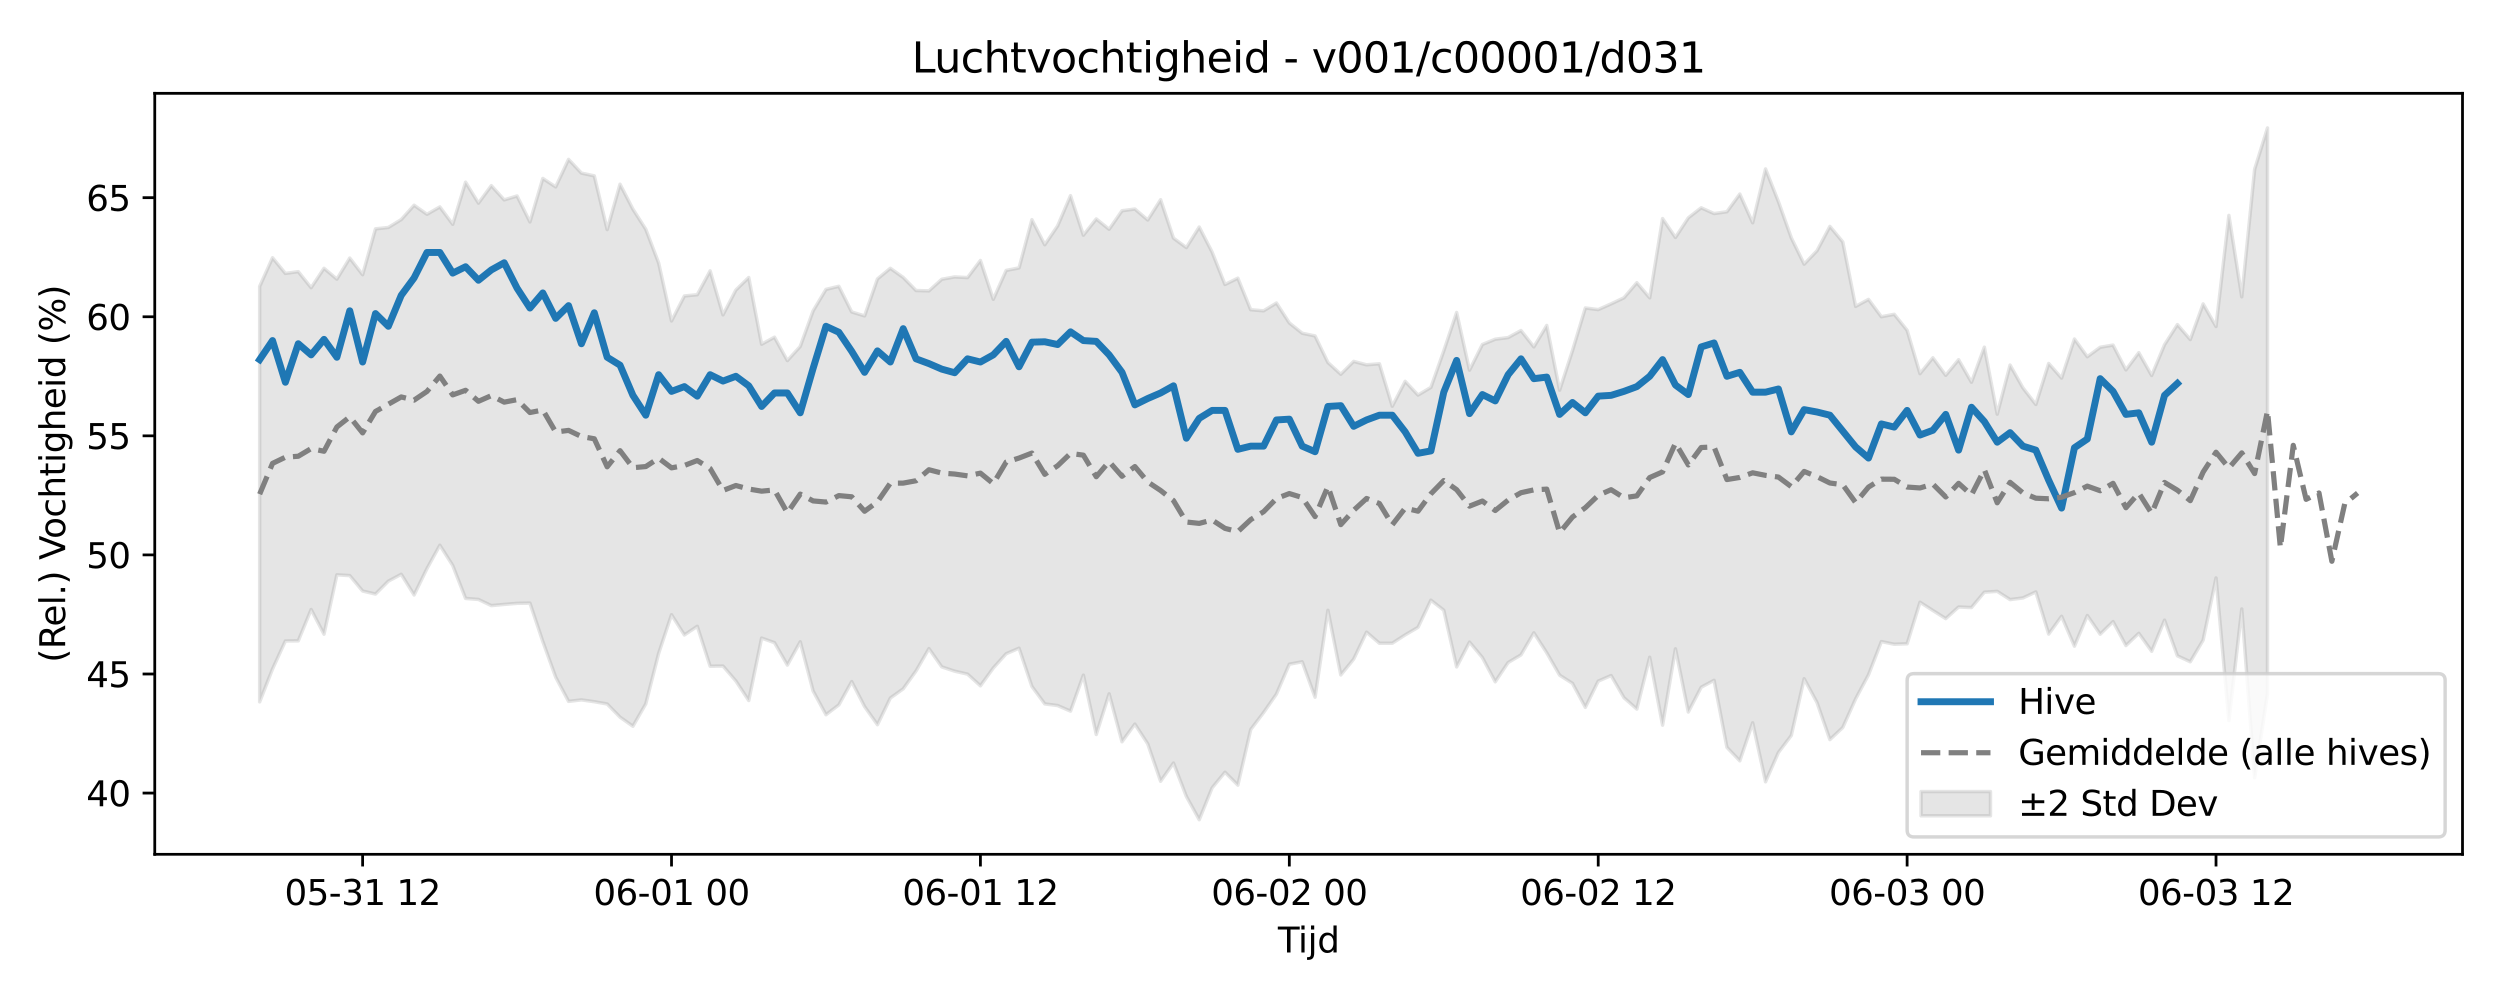 <?xml version="1.0" encoding="utf-8" standalone="no"?>
<!DOCTYPE svg PUBLIC "-//W3C//DTD SVG 1.1//EN"
  "http://www.w3.org/Graphics/SVG/1.1/DTD/svg11.dtd">
<svg xmlns:xlink="http://www.w3.org/1999/xlink" width="720pt" height="288pt" viewBox="0 0 720 288" xmlns="http://www.w3.org/2000/svg" version="1.1">
 <defs>
  <style type="text/css">*{stroke-linejoin: round; stroke-linecap: butt}</style>
 </defs>
 <g id="figure_1">
  <g id="patch_1">
   <path d="M 0 288 
L 720 288 
L 720 0 
L 0 0 
z
" style="fill: #ffffff"/>
  </g>
  <g id="axes_1">
   <g id="patch_2">
    <path d="M 44.57 246.04 
L 709.2 246.04 
L 709.2 26.88 
L 44.57 26.88 
z
" style="fill: #ffffff"/>
   </g>
   <g id="FillBetweenPolyCollection_1">
    <defs>
     <path id="m6842740de5" d="M 74.78 -205.493 
L 74.78 -85.862 
L 78.487 -95.319 
L 82.194 -103.395 
L 85.901 -103.432 
L 89.608 -112.468 
L 93.314 -105.349 
L 97.021 -122.449 
L 100.728 -122.223 
L 104.435 -117.781 
L 108.142 -116.912 
L 111.848 -120.63 
L 115.555 -122.601 
L 119.262 -116.646 
L 122.969 -124.246 
L 126.676 -130.974 
L 130.383 -125.143 
L 134.089 -115.65 
L 137.796 -115.357 
L 141.503 -113.581 
L 145.21 -113.926 
L 148.917 -114.238 
L 152.623 -114.302 
L 156.33 -103.244 
L 160.037 -92.979 
L 163.744 -85.997 
L 167.451 -86.428 
L 171.157 -85.908 
L 174.864 -85.254 
L 178.571 -81.46 
L 182.278 -78.837 
L 185.985 -85.285 
L 189.691 -99.825 
L 193.398 -110.962 
L 197.105 -105.129 
L 200.812 -107.627 
L 204.519 -96.128 
L 208.225 -96.17 
L 211.932 -91.878 
L 215.639 -86.244 
L 219.346 -104.231 
L 223.053 -102.912 
L 226.759 -96.46 
L 230.466 -103.168 
L 234.173 -89.003 
L 237.88 -82.159 
L 241.587 -84.988 
L 245.293 -91.694 
L 249 -84.504 
L 252.707 -79.28 
L 256.414 -86.959 
L 260.121 -89.618 
L 263.827 -94.765 
L 267.534 -101.198 
L 271.241 -95.926 
L 274.948 -94.705 
L 278.655 -93.846 
L 282.361 -90.486 
L 286.068 -95.608 
L 289.775 -99.722 
L 293.482 -101.317 
L 297.189 -90.301 
L 300.896 -85.276 
L 304.602 -84.8 
L 308.309 -83.193 
L 312.016 -93.559 
L 315.723 -76.466 
L 319.43 -88.172 
L 323.136 -74.37 
L 326.843 -79.459 
L 330.55 -73.768 
L 334.257 -62.992 
L 337.964 -68.249 
L 341.67 -58.626 
L 345.377 -51.922 
L 349.084 -61.09 
L 352.791 -65.596 
L 356.498 -61.879 
L 360.204 -77.884 
L 363.911 -82.778 
L 367.618 -88.105 
L 371.325 -96.714 
L 375.032 -97.397 
L 378.738 -87.203 
L 382.445 -112.232 
L 386.152 -93.617 
L 389.859 -98.162 
L 393.566 -105.937 
L 397.272 -102.73 
L 400.979 -102.753 
L 404.686 -105.146 
L 408.393 -107.33 
L 412.1 -115.147 
L 415.806 -112.255 
L 419.513 -95.927 
L 423.22 -103.074 
L 426.927 -98.616 
L 430.634 -91.638 
L 434.34 -97.177 
L 438.047 -99.393 
L 441.754 -105.739 
L 445.461 -99.995 
L 449.168 -93.554 
L 452.874 -91.182 
L 456.581 -84.277 
L 460.288 -91.831 
L 463.995 -93.444 
L 467.702 -87.057 
L 471.409 -83.788 
L 475.115 -98.706 
L 478.822 -79.147 
L 482.529 -101.134 
L 486.236 -82.934 
L 489.943 -90.077 
L 493.649 -92.065 
L 497.356 -72.754 
L 501.063 -68.879 
L 504.77 -79.833 
L 508.477 -62.843 
L 512.183 -71.274 
L 515.89 -76.17 
L 519.597 -92.531 
L 523.304 -85.649 
L 527.011 -74.992 
L 530.717 -78.47 
L 534.424 -86.728 
L 538.131 -93.658 
L 541.838 -103.227 
L 545.545 -102.457 
L 549.251 -102.59 
L 552.958 -114.551 
L 556.665 -112.185 
L 560.372 -109.838 
L 564.079 -113.186 
L 567.785 -113.022 
L 571.492 -117.448 
L 575.199 -117.689 
L 578.906 -115.316 
L 582.613 -115.793 
L 586.319 -117.526 
L 590.026 -105.379 
L 593.733 -110.516 
L 597.44 -101.902 
L 601.147 -110.735 
L 604.853 -105.349 
L 608.56 -108.977 
L 612.267 -102.076 
L 615.974 -105.605 
L 619.681 -100.426 
L 623.387 -109.397 
L 627.094 -99.127 
L 630.801 -97.405 
L 634.508 -103.642 
L 638.215 -121.549 
L 641.922 -80.475 
L 645.628 -112.624 
L 649.335 -64.002 
L 653.042 -88.206 
L 653.042 -251.158 
L 653.042 -251.158 
L 649.335 -239.24 
L 645.628 -202.506 
L 641.922 -225.968 
L 638.215 -193.963 
L 634.508 -200.47 
L 630.801 -190.215 
L 627.094 -194.513 
L 623.387 -188.718 
L 619.681 -179.857 
L 615.974 -186.435 
L 612.267 -181.472 
L 608.56 -188.616 
L 604.853 -187.987 
L 601.147 -185.257 
L 597.44 -190.367 
L 593.733 -179.107 
L 590.026 -183.33 
L 586.319 -171.509 
L 582.613 -176.28 
L 578.906 -182.864 
L 575.199 -168.712 
L 571.492 -188.015 
L 567.785 -177.913 
L 564.079 -184.407 
L 560.372 -179.916 
L 556.665 -184.961 
L 552.958 -180.385 
L 549.251 -192.88 
L 545.545 -197.487 
L 541.838 -196.782 
L 538.131 -201.778 
L 534.424 -199.76 
L 530.717 -218.338 
L 527.011 -222.796 
L 523.304 -215.797 
L 519.597 -211.92 
L 515.89 -219.528 
L 512.183 -229.944 
L 508.477 -239.348 
L 504.77 -223.834 
L 501.063 -232.116 
L 497.356 -227.021 
L 493.649 -226.495 
L 489.943 -228.156 
L 486.236 -225.262 
L 482.529 -219.614 
L 478.822 -225.043 
L 475.115 -202.218 
L 471.409 -206.587 
L 467.702 -202.239 
L 463.995 -200.49 
L 460.288 -198.837 
L 456.581 -199.305 
L 452.874 -187.01 
L 449.168 -175.625 
L 445.461 -194.266 
L 441.754 -188.097 
L 438.047 -192.81 
L 434.34 -190.78 
L 430.634 -190.311 
L 426.927 -188.786 
L 423.22 -181.389 
L 419.513 -198.007 
L 415.806 -186.938 
L 412.1 -176.436 
L 408.393 -174.227 
L 404.686 -178.174 
L 400.979 -170.998 
L 397.272 -183.235 
L 393.566 -182.935 
L 389.859 -183.917 
L 386.152 -180.21 
L 382.445 -183.596 
L 378.738 -191.251 
L 375.032 -192.031 
L 371.325 -195 
L 367.618 -200.735 
L 363.911 -198.484 
L 360.204 -198.806 
L 356.498 -207.887 
L 352.791 -206.064 
L 349.084 -215.404 
L 345.377 -222.613 
L 341.67 -216.693 
L 337.964 -219.415 
L 334.257 -230.485 
L 330.55 -224.641 
L 326.843 -227.801 
L 323.136 -227.305 
L 319.43 -221.962 
L 315.723 -224.948 
L 312.016 -220.266 
L 308.309 -231.644 
L 304.602 -222.95 
L 300.896 -217.509 
L 297.189 -224.732 
L 293.482 -210.842 
L 289.775 -210.118 
L 286.068 -201.804 
L 282.361 -212.985 
L 278.655 -208.058 
L 274.948 -208.244 
L 271.241 -207.578 
L 267.534 -204.233 
L 263.827 -204.33 
L 260.121 -208.105 
L 256.414 -210.732 
L 252.707 -207.665 
L 249 -197.02 
L 245.293 -198.158 
L 241.587 -205.549 
L 237.88 -204.655 
L 234.173 -198.465 
L 230.466 -188.219 
L 226.759 -184.149 
L 223.053 -190.892 
L 219.346 -188.855 
L 215.639 -208.082 
L 211.932 -204.473 
L 208.225 -197.318 
L 204.519 -209.995 
L 200.812 -203.122 
L 197.105 -202.762 
L 193.398 -195.557 
L 189.691 -212.268 
L 185.985 -221.975 
L 182.278 -227.769 
L 178.571 -234.945 
L 174.864 -221.876 
L 171.157 -237.355 
L 167.451 -238.142 
L 163.744 -242.1 
L 160.037 -234.17 
L 156.33 -236.61 
L 152.623 -224.083 
L 148.917 -231.561 
L 145.21 -230.435 
L 141.503 -234.537 
L 137.796 -229.494 
L 134.089 -235.538 
L 130.383 -223.399 
L 126.676 -228.411 
L 122.969 -226.289 
L 119.262 -228.891 
L 115.555 -224.765 
L 111.848 -222.49 
L 108.142 -222.093 
L 104.435 -208.879 
L 100.728 -213.68 
L 97.021 -207.608 
L 93.314 -210.729 
L 89.608 -205.145 
L 85.901 -209.772 
L 82.194 -209.254 
L 78.487 -213.77 
L 74.78 -205.493 
z
" style="stroke: #808080; stroke-opacity: 0.2"/>
    </defs>
    <g clip-path="url(#pac58c581c1)">
     <use xlink:href="#m6842740de5" x="0" y="288" style="fill: #808080; fill-opacity: 0.2; stroke: #808080; stroke-opacity: 0.2"/>
    </g>
   </g>
   <g id="matplotlib.axis_1">
    <g id="xtick_1">
     <g id="line2d_1">
      <defs>
       <path id="m9c5276bee3" d="M 0 0 
L 0 3.5 
" style="stroke: #000000; stroke-width: 0.8"/>
      </defs>
      <g>
       <use xlink:href="#m9c5276bee3" x="104.435" y="246.04" style="stroke: #000000; stroke-width: 0.8"/>
      </g>
     </g>
     <g id="text_1">
      <!-- 05-31 12 -->
      <g transform="translate(81.954 260.638) scale(0.1 -0.1)">
       <defs>
        <path id="DejaVuSans-30" d="M 2034 4250 
Q 1547 4250 1301 3770 
Q 1056 3291 1056 2328 
Q 1056 1369 1301 889 
Q 1547 409 2034 409 
Q 2525 409 2770 889 
Q 3016 1369 3016 2328 
Q 3016 3291 2770 3770 
Q 2525 4250 2034 4250 
z
M 2034 4750 
Q 2819 4750 3233 4129 
Q 3647 3509 3647 2328 
Q 3647 1150 3233 529 
Q 2819 -91 2034 -91 
Q 1250 -91 836 529 
Q 422 1150 422 2328 
Q 422 3509 836 4129 
Q 1250 4750 2034 4750 
z
" transform="scale(0.016)"/>
        <path id="DejaVuSans-35" d="M 691 4666 
L 3169 4666 
L 3169 4134 
L 1269 4134 
L 1269 2991 
Q 1406 3038 1543 3061 
Q 1681 3084 1819 3084 
Q 2600 3084 3056 2656 
Q 3513 2228 3513 1497 
Q 3513 744 3044 326 
Q 2575 -91 1722 -91 
Q 1428 -91 1123 -41 
Q 819 9 494 109 
L 494 744 
Q 775 591 1075 516 
Q 1375 441 1709 441 
Q 2250 441 2565 725 
Q 2881 1009 2881 1497 
Q 2881 1984 2565 2268 
Q 2250 2553 1709 2553 
Q 1456 2553 1204 2497 
Q 953 2441 691 2322 
L 691 4666 
z
" transform="scale(0.016)"/>
        <path id="DejaVuSans-2d" d="M 313 2009 
L 1997 2009 
L 1997 1497 
L 313 1497 
L 313 2009 
z
" transform="scale(0.016)"/>
        <path id="DejaVuSans-33" d="M 2597 2516 
Q 3050 2419 3304 2112 
Q 3559 1806 3559 1356 
Q 3559 666 3084 287 
Q 2609 -91 1734 -91 
Q 1441 -91 1130 -33 
Q 819 25 488 141 
L 488 750 
Q 750 597 1062 519 
Q 1375 441 1716 441 
Q 2309 441 2620 675 
Q 2931 909 2931 1356 
Q 2931 1769 2642 2001 
Q 2353 2234 1838 2234 
L 1294 2234 
L 1294 2753 
L 1863 2753 
Q 2328 2753 2575 2939 
Q 2822 3125 2822 3475 
Q 2822 3834 2567 4026 
Q 2313 4219 1838 4219 
Q 1578 4219 1281 4162 
Q 984 4106 628 3988 
L 628 4550 
Q 988 4650 1302 4700 
Q 1616 4750 1894 4750 
Q 2613 4750 3031 4423 
Q 3450 4097 3450 3541 
Q 3450 3153 3228 2886 
Q 3006 2619 2597 2516 
z
" transform="scale(0.016)"/>
        <path id="DejaVuSans-31" d="M 794 531 
L 1825 531 
L 1825 4091 
L 703 3866 
L 703 4441 
L 1819 4666 
L 2450 4666 
L 2450 531 
L 3481 531 
L 3481 0 
L 794 0 
L 794 531 
z
" transform="scale(0.016)"/>
        <path id="DejaVuSans-20" transform="scale(0.016)"/>
        <path id="DejaVuSans-32" d="M 1228 531 
L 3431 531 
L 3431 0 
L 469 0 
L 469 531 
Q 828 903 1448 1529 
Q 2069 2156 2228 2338 
Q 2531 2678 2651 2914 
Q 2772 3150 2772 3378 
Q 2772 3750 2511 3984 
Q 2250 4219 1831 4219 
Q 1534 4219 1204 4116 
Q 875 4013 500 3803 
L 500 4441 
Q 881 4594 1212 4672 
Q 1544 4750 1819 4750 
Q 2544 4750 2975 4387 
Q 3406 4025 3406 3419 
Q 3406 3131 3298 2873 
Q 3191 2616 2906 2266 
Q 2828 2175 2409 1742 
Q 1991 1309 1228 531 
z
" transform="scale(0.016)"/>
       </defs>
       <use xlink:href="#DejaVuSans-30"/>
       <use xlink:href="#DejaVuSans-35" transform="translate(63.623 0)"/>
       <use xlink:href="#DejaVuSans-2d" transform="translate(127.246 0)"/>
       <use xlink:href="#DejaVuSans-33" transform="translate(163.33 0)"/>
       <use xlink:href="#DejaVuSans-31" transform="translate(226.953 0)"/>
       <use xlink:href="#DejaVuSans-20" transform="translate(290.576 0)"/>
       <use xlink:href="#DejaVuSans-31" transform="translate(322.363 0)"/>
       <use xlink:href="#DejaVuSans-32" transform="translate(385.986 0)"/>
      </g>
     </g>
    </g>
    <g id="xtick_2">
     <g id="line2d_2">
      <g>
       <use xlink:href="#m9c5276bee3" x="193.398" y="246.04" style="stroke: #000000; stroke-width: 0.8"/>
      </g>
     </g>
     <g id="text_2">
      <!-- 06-01 00 -->
      <g transform="translate(170.918 260.638) scale(0.1 -0.1)">
       <defs>
        <path id="DejaVuSans-36" d="M 2113 2584 
Q 1688 2584 1439 2293 
Q 1191 2003 1191 1497 
Q 1191 994 1439 701 
Q 1688 409 2113 409 
Q 2538 409 2786 701 
Q 3034 994 3034 1497 
Q 3034 2003 2786 2293 
Q 2538 2584 2113 2584 
z
M 3366 4563 
L 3366 3988 
Q 3128 4100 2886 4159 
Q 2644 4219 2406 4219 
Q 1781 4219 1451 3797 
Q 1122 3375 1075 2522 
Q 1259 2794 1537 2939 
Q 1816 3084 2150 3084 
Q 2853 3084 3261 2657 
Q 3669 2231 3669 1497 
Q 3669 778 3244 343 
Q 2819 -91 2113 -91 
Q 1303 -91 875 529 
Q 447 1150 447 2328 
Q 447 3434 972 4092 
Q 1497 4750 2381 4750 
Q 2619 4750 2861 4703 
Q 3103 4656 3366 4563 
z
" transform="scale(0.016)"/>
       </defs>
       <use xlink:href="#DejaVuSans-30"/>
       <use xlink:href="#DejaVuSans-36" transform="translate(63.623 0)"/>
       <use xlink:href="#DejaVuSans-2d" transform="translate(127.246 0)"/>
       <use xlink:href="#DejaVuSans-30" transform="translate(163.33 0)"/>
       <use xlink:href="#DejaVuSans-31" transform="translate(226.953 0)"/>
       <use xlink:href="#DejaVuSans-20" transform="translate(290.576 0)"/>
       <use xlink:href="#DejaVuSans-30" transform="translate(322.363 0)"/>
       <use xlink:href="#DejaVuSans-30" transform="translate(385.986 0)"/>
      </g>
     </g>
    </g>
    <g id="xtick_3">
     <g id="line2d_3">
      <g>
       <use xlink:href="#m9c5276bee3" x="282.361" y="246.04" style="stroke: #000000; stroke-width: 0.8"/>
      </g>
     </g>
     <g id="text_3">
      <!-- 06-01 12 -->
      <g transform="translate(259.881 260.638) scale(0.1 -0.1)">
       <use xlink:href="#DejaVuSans-30"/>
       <use xlink:href="#DejaVuSans-36" transform="translate(63.623 0)"/>
       <use xlink:href="#DejaVuSans-2d" transform="translate(127.246 0)"/>
       <use xlink:href="#DejaVuSans-30" transform="translate(163.33 0)"/>
       <use xlink:href="#DejaVuSans-31" transform="translate(226.953 0)"/>
       <use xlink:href="#DejaVuSans-20" transform="translate(290.576 0)"/>
       <use xlink:href="#DejaVuSans-31" transform="translate(322.363 0)"/>
       <use xlink:href="#DejaVuSans-32" transform="translate(385.986 0)"/>
      </g>
     </g>
    </g>
    <g id="xtick_4">
     <g id="line2d_4">
      <g>
       <use xlink:href="#m9c5276bee3" x="371.325" y="246.04" style="stroke: #000000; stroke-width: 0.8"/>
      </g>
     </g>
     <g id="text_4">
      <!-- 06-02 00 -->
      <g transform="translate(348.844 260.638) scale(0.1 -0.1)">
       <use xlink:href="#DejaVuSans-30"/>
       <use xlink:href="#DejaVuSans-36" transform="translate(63.623 0)"/>
       <use xlink:href="#DejaVuSans-2d" transform="translate(127.246 0)"/>
       <use xlink:href="#DejaVuSans-30" transform="translate(163.33 0)"/>
       <use xlink:href="#DejaVuSans-32" transform="translate(226.953 0)"/>
       <use xlink:href="#DejaVuSans-20" transform="translate(290.576 0)"/>
       <use xlink:href="#DejaVuSans-30" transform="translate(322.363 0)"/>
       <use xlink:href="#DejaVuSans-30" transform="translate(385.986 0)"/>
      </g>
     </g>
    </g>
    <g id="xtick_5">
     <g id="line2d_5">
      <g>
       <use xlink:href="#m9c5276bee3" x="460.288" y="246.04" style="stroke: #000000; stroke-width: 0.8"/>
      </g>
     </g>
     <g id="text_5">
      <!-- 06-02 12 -->
      <g transform="translate(437.808 260.638) scale(0.1 -0.1)">
       <use xlink:href="#DejaVuSans-30"/>
       <use xlink:href="#DejaVuSans-36" transform="translate(63.623 0)"/>
       <use xlink:href="#DejaVuSans-2d" transform="translate(127.246 0)"/>
       <use xlink:href="#DejaVuSans-30" transform="translate(163.33 0)"/>
       <use xlink:href="#DejaVuSans-32" transform="translate(226.953 0)"/>
       <use xlink:href="#DejaVuSans-20" transform="translate(290.576 0)"/>
       <use xlink:href="#DejaVuSans-31" transform="translate(322.363 0)"/>
       <use xlink:href="#DejaVuSans-32" transform="translate(385.986 0)"/>
      </g>
     </g>
    </g>
    <g id="xtick_6">
     <g id="line2d_6">
      <g>
       <use xlink:href="#m9c5276bee3" x="549.251" y="246.04" style="stroke: #000000; stroke-width: 0.8"/>
      </g>
     </g>
     <g id="text_6">
      <!-- 06-03 00 -->
      <g transform="translate(526.771 260.638) scale(0.1 -0.1)">
       <use xlink:href="#DejaVuSans-30"/>
       <use xlink:href="#DejaVuSans-36" transform="translate(63.623 0)"/>
       <use xlink:href="#DejaVuSans-2d" transform="translate(127.246 0)"/>
       <use xlink:href="#DejaVuSans-30" transform="translate(163.33 0)"/>
       <use xlink:href="#DejaVuSans-33" transform="translate(226.953 0)"/>
       <use xlink:href="#DejaVuSans-20" transform="translate(290.576 0)"/>
       <use xlink:href="#DejaVuSans-30" transform="translate(322.363 0)"/>
       <use xlink:href="#DejaVuSans-30" transform="translate(385.986 0)"/>
      </g>
     </g>
    </g>
    <g id="xtick_7">
     <g id="line2d_7">
      <g>
       <use xlink:href="#m9c5276bee3" x="638.215" y="246.04" style="stroke: #000000; stroke-width: 0.8"/>
      </g>
     </g>
     <g id="text_7">
      <!-- 06-03 12 -->
      <g transform="translate(615.734 260.638) scale(0.1 -0.1)">
       <use xlink:href="#DejaVuSans-30"/>
       <use xlink:href="#DejaVuSans-36" transform="translate(63.623 0)"/>
       <use xlink:href="#DejaVuSans-2d" transform="translate(127.246 0)"/>
       <use xlink:href="#DejaVuSans-30" transform="translate(163.33 0)"/>
       <use xlink:href="#DejaVuSans-33" transform="translate(226.953 0)"/>
       <use xlink:href="#DejaVuSans-20" transform="translate(290.576 0)"/>
       <use xlink:href="#DejaVuSans-31" transform="translate(322.363 0)"/>
       <use xlink:href="#DejaVuSans-32" transform="translate(385.986 0)"/>
      </g>
     </g>
    </g>
    <g id="text_8">
     <!-- Tijd -->
     <g transform="translate(368.035 274.317) scale(0.1 -0.1)">
      <defs>
       <path id="DejaVuSans-54" d="M -19 4666 
L 3928 4666 
L 3928 4134 
L 2272 4134 
L 2272 0 
L 1638 0 
L 1638 4134 
L -19 4134 
L -19 4666 
z
" transform="scale(0.016)"/>
       <path id="DejaVuSans-69" d="M 603 3500 
L 1178 3500 
L 1178 0 
L 603 0 
L 603 3500 
z
M 603 4863 
L 1178 4863 
L 1178 4134 
L 603 4134 
L 603 4863 
z
" transform="scale(0.016)"/>
       <path id="DejaVuSans-6a" d="M 603 3500 
L 1178 3500 
L 1178 -63 
Q 1178 -731 923 -1031 
Q 669 -1331 103 -1331 
L -116 -1331 
L -116 -844 
L 38 -844 
Q 366 -844 484 -692 
Q 603 -541 603 -63 
L 603 3500 
z
M 603 4863 
L 1178 4863 
L 1178 4134 
L 603 4134 
L 603 4863 
z
" transform="scale(0.016)"/>
       <path id="DejaVuSans-64" d="M 2906 2969 
L 2906 4863 
L 3481 4863 
L 3481 0 
L 2906 0 
L 2906 525 
Q 2725 213 2448 61 
Q 2172 -91 1784 -91 
Q 1150 -91 751 415 
Q 353 922 353 1747 
Q 353 2572 751 3078 
Q 1150 3584 1784 3584 
Q 2172 3584 2448 3432 
Q 2725 3281 2906 2969 
z
M 947 1747 
Q 947 1113 1208 752 
Q 1469 391 1925 391 
Q 2381 391 2643 752 
Q 2906 1113 2906 1747 
Q 2906 2381 2643 2742 
Q 2381 3103 1925 3103 
Q 1469 3103 1208 2742 
Q 947 2381 947 1747 
z
" transform="scale(0.016)"/>
      </defs>
      <use xlink:href="#DejaVuSans-54"/>
      <use xlink:href="#DejaVuSans-69" transform="translate(57.959 0)"/>
      <use xlink:href="#DejaVuSans-6a" transform="translate(85.742 0)"/>
      <use xlink:href="#DejaVuSans-64" transform="translate(113.525 0)"/>
     </g>
    </g>
   </g>
   <g id="matplotlib.axis_2">
    <g id="ytick_1">
     <g id="line2d_8">
      <defs>
       <path id="m80d49e1068" d="M 0 0 
L -3.5 0 
" style="stroke: #000000; stroke-width: 0.8"/>
      </defs>
      <g>
       <use xlink:href="#m80d49e1068" x="44.57" y="228.398" style="stroke: #000000; stroke-width: 0.8"/>
      </g>
     </g>
     <g id="text_9">
      <!-- 40 -->
      <g transform="translate(24.845 232.197) scale(0.1 -0.1)">
       <defs>
        <path id="DejaVuSans-34" d="M 2419 4116 
L 825 1625 
L 2419 1625 
L 2419 4116 
z
M 2253 4666 
L 3047 4666 
L 3047 1625 
L 3713 1625 
L 3713 1100 
L 3047 1100 
L 3047 0 
L 2419 0 
L 2419 1100 
L 313 1100 
L 313 1709 
L 2253 4666 
z
" transform="scale(0.016)"/>
       </defs>
       <use xlink:href="#DejaVuSans-34"/>
       <use xlink:href="#DejaVuSans-30" transform="translate(63.623 0)"/>
      </g>
     </g>
    </g>
    <g id="ytick_2">
     <g id="line2d_9">
      <g>
       <use xlink:href="#m80d49e1068" x="44.57" y="194.105" style="stroke: #000000; stroke-width: 0.8"/>
      </g>
     </g>
     <g id="text_10">
      <!-- 45 -->
      <g transform="translate(24.845 197.904) scale(0.1 -0.1)">
       <use xlink:href="#DejaVuSans-34"/>
       <use xlink:href="#DejaVuSans-35" transform="translate(63.623 0)"/>
      </g>
     </g>
    </g>
    <g id="ytick_3">
     <g id="line2d_10">
      <g>
       <use xlink:href="#m80d49e1068" x="44.57" y="159.812" style="stroke: #000000; stroke-width: 0.8"/>
      </g>
     </g>
     <g id="text_11">
      <!-- 50 -->
      <g transform="translate(24.845 163.611) scale(0.1 -0.1)">
       <use xlink:href="#DejaVuSans-35"/>
       <use xlink:href="#DejaVuSans-30" transform="translate(63.623 0)"/>
      </g>
     </g>
    </g>
    <g id="ytick_4">
     <g id="line2d_11">
      <g>
       <use xlink:href="#m80d49e1068" x="44.57" y="125.519" style="stroke: #000000; stroke-width: 0.8"/>
      </g>
     </g>
     <g id="text_12">
      <!-- 55 -->
      <g transform="translate(24.845 129.318) scale(0.1 -0.1)">
       <use xlink:href="#DejaVuSans-35"/>
       <use xlink:href="#DejaVuSans-35" transform="translate(63.623 0)"/>
      </g>
     </g>
    </g>
    <g id="ytick_5">
     <g id="line2d_12">
      <g>
       <use xlink:href="#m80d49e1068" x="44.57" y="91.226" style="stroke: #000000; stroke-width: 0.8"/>
      </g>
     </g>
     <g id="text_13">
      <!-- 60 -->
      <g transform="translate(24.845 95.026) scale(0.1 -0.1)">
       <use xlink:href="#DejaVuSans-36"/>
       <use xlink:href="#DejaVuSans-30" transform="translate(63.623 0)"/>
      </g>
     </g>
    </g>
    <g id="ytick_6">
     <g id="line2d_13">
      <g>
       <use xlink:href="#m80d49e1068" x="44.57" y="56.933" style="stroke: #000000; stroke-width: 0.8"/>
      </g>
     </g>
     <g id="text_14">
      <!-- 65 -->
      <g transform="translate(24.845 60.733) scale(0.1 -0.1)">
       <use xlink:href="#DejaVuSans-36"/>
       <use xlink:href="#DejaVuSans-35" transform="translate(63.623 0)"/>
      </g>
     </g>
    </g>
    <g id="text_15">
     <!-- (Rel.) Vochtigheid (%) -->
     <g transform="translate(18.765 190.838) rotate(-90) scale(0.1 -0.1)">
      <defs>
       <path id="DejaVuSans-28" d="M 1984 4856 
Q 1566 4138 1362 3434 
Q 1159 2731 1159 2009 
Q 1159 1288 1364 580 
Q 1569 -128 1984 -844 
L 1484 -844 
Q 1016 -109 783 600 
Q 550 1309 550 2009 
Q 550 2706 781 3412 
Q 1013 4119 1484 4856 
L 1984 4856 
z
" transform="scale(0.016)"/>
       <path id="DejaVuSans-52" d="M 2841 2188 
Q 3044 2119 3236 1894 
Q 3428 1669 3622 1275 
L 4263 0 
L 3584 0 
L 2988 1197 
Q 2756 1666 2539 1819 
Q 2322 1972 1947 1972 
L 1259 1972 
L 1259 0 
L 628 0 
L 628 4666 
L 2053 4666 
Q 2853 4666 3247 4331 
Q 3641 3997 3641 3322 
Q 3641 2881 3436 2590 
Q 3231 2300 2841 2188 
z
M 1259 4147 
L 1259 2491 
L 2053 2491 
Q 2509 2491 2742 2702 
Q 2975 2913 2975 3322 
Q 2975 3731 2742 3939 
Q 2509 4147 2053 4147 
L 1259 4147 
z
" transform="scale(0.016)"/>
       <path id="DejaVuSans-65" d="M 3597 1894 
L 3597 1613 
L 953 1613 
Q 991 1019 1311 708 
Q 1631 397 2203 397 
Q 2534 397 2845 478 
Q 3156 559 3463 722 
L 3463 178 
Q 3153 47 2828 -22 
Q 2503 -91 2169 -91 
Q 1331 -91 842 396 
Q 353 884 353 1716 
Q 353 2575 817 3079 
Q 1281 3584 2069 3584 
Q 2775 3584 3186 3129 
Q 3597 2675 3597 1894 
z
M 3022 2063 
Q 3016 2534 2758 2815 
Q 2500 3097 2075 3097 
Q 1594 3097 1305 2825 
Q 1016 2553 972 2059 
L 3022 2063 
z
" transform="scale(0.016)"/>
       <path id="DejaVuSans-6c" d="M 603 4863 
L 1178 4863 
L 1178 0 
L 603 0 
L 603 4863 
z
" transform="scale(0.016)"/>
       <path id="DejaVuSans-2e" d="M 684 794 
L 1344 794 
L 1344 0 
L 684 0 
L 684 794 
z
" transform="scale(0.016)"/>
       <path id="DejaVuSans-29" d="M 513 4856 
L 1013 4856 
Q 1481 4119 1714 3412 
Q 1947 2706 1947 2009 
Q 1947 1309 1714 600 
Q 1481 -109 1013 -844 
L 513 -844 
Q 928 -128 1133 580 
Q 1338 1288 1338 2009 
Q 1338 2731 1133 3434 
Q 928 4138 513 4856 
z
" transform="scale(0.016)"/>
       <path id="DejaVuSans-56" d="M 1831 0 
L 50 4666 
L 709 4666 
L 2188 738 
L 3669 4666 
L 4325 4666 
L 2547 0 
L 1831 0 
z
" transform="scale(0.016)"/>
       <path id="DejaVuSans-6f" d="M 1959 3097 
Q 1497 3097 1228 2736 
Q 959 2375 959 1747 
Q 959 1119 1226 758 
Q 1494 397 1959 397 
Q 2419 397 2687 759 
Q 2956 1122 2956 1747 
Q 2956 2369 2687 2733 
Q 2419 3097 1959 3097 
z
M 1959 3584 
Q 2709 3584 3137 3096 
Q 3566 2609 3566 1747 
Q 3566 888 3137 398 
Q 2709 -91 1959 -91 
Q 1206 -91 779 398 
Q 353 888 353 1747 
Q 353 2609 779 3096 
Q 1206 3584 1959 3584 
z
" transform="scale(0.016)"/>
       <path id="DejaVuSans-63" d="M 3122 3366 
L 3122 2828 
Q 2878 2963 2633 3030 
Q 2388 3097 2138 3097 
Q 1578 3097 1268 2742 
Q 959 2388 959 1747 
Q 959 1106 1268 751 
Q 1578 397 2138 397 
Q 2388 397 2633 464 
Q 2878 531 3122 666 
L 3122 134 
Q 2881 22 2623 -34 
Q 2366 -91 2075 -91 
Q 1284 -91 818 406 
Q 353 903 353 1747 
Q 353 2603 823 3093 
Q 1294 3584 2113 3584 
Q 2378 3584 2631 3529 
Q 2884 3475 3122 3366 
z
" transform="scale(0.016)"/>
       <path id="DejaVuSans-68" d="M 3513 2113 
L 3513 0 
L 2938 0 
L 2938 2094 
Q 2938 2591 2744 2837 
Q 2550 3084 2163 3084 
Q 1697 3084 1428 2787 
Q 1159 2491 1159 1978 
L 1159 0 
L 581 0 
L 581 4863 
L 1159 4863 
L 1159 2956 
Q 1366 3272 1645 3428 
Q 1925 3584 2291 3584 
Q 2894 3584 3203 3211 
Q 3513 2838 3513 2113 
z
" transform="scale(0.016)"/>
       <path id="DejaVuSans-74" d="M 1172 4494 
L 1172 3500 
L 2356 3500 
L 2356 3053 
L 1172 3053 
L 1172 1153 
Q 1172 725 1289 603 
Q 1406 481 1766 481 
L 2356 481 
L 2356 0 
L 1766 0 
Q 1100 0 847 248 
Q 594 497 594 1153 
L 594 3053 
L 172 3053 
L 172 3500 
L 594 3500 
L 594 4494 
L 1172 4494 
z
" transform="scale(0.016)"/>
       <path id="DejaVuSans-67" d="M 2906 1791 
Q 2906 2416 2648 2759 
Q 2391 3103 1925 3103 
Q 1463 3103 1205 2759 
Q 947 2416 947 1791 
Q 947 1169 1205 825 
Q 1463 481 1925 481 
Q 2391 481 2648 825 
Q 2906 1169 2906 1791 
z
M 3481 434 
Q 3481 -459 3084 -895 
Q 2688 -1331 1869 -1331 
Q 1566 -1331 1297 -1286 
Q 1028 -1241 775 -1147 
L 775 -588 
Q 1028 -725 1275 -790 
Q 1522 -856 1778 -856 
Q 2344 -856 2625 -561 
Q 2906 -266 2906 331 
L 2906 616 
Q 2728 306 2450 153 
Q 2172 0 1784 0 
Q 1141 0 747 490 
Q 353 981 353 1791 
Q 353 2603 747 3093 
Q 1141 3584 1784 3584 
Q 2172 3584 2450 3431 
Q 2728 3278 2906 2969 
L 2906 3500 
L 3481 3500 
L 3481 434 
z
" transform="scale(0.016)"/>
       <path id="DejaVuSans-25" d="M 4653 2053 
Q 4381 2053 4226 1822 
Q 4072 1591 4072 1178 
Q 4072 772 4226 539 
Q 4381 306 4653 306 
Q 4919 306 5073 539 
Q 5228 772 5228 1178 
Q 5228 1588 5073 1820 
Q 4919 2053 4653 2053 
z
M 4653 2450 
Q 5147 2450 5437 2106 
Q 5728 1763 5728 1178 
Q 5728 594 5436 251 
Q 5144 -91 4653 -91 
Q 4153 -91 3862 251 
Q 3572 594 3572 1178 
Q 3572 1766 3864 2108 
Q 4156 2450 4653 2450 
z
M 1428 4353 
Q 1159 4353 1004 4120 
Q 850 3888 850 3481 
Q 850 3069 1003 2837 
Q 1156 2606 1428 2606 
Q 1700 2606 1854 2837 
Q 2009 3069 2009 3481 
Q 2009 3884 1853 4118 
Q 1697 4353 1428 4353 
z
M 4250 4750 
L 4750 4750 
L 1831 -91 
L 1331 -91 
L 4250 4750 
z
M 1428 4750 
Q 1922 4750 2215 4408 
Q 2509 4066 2509 3481 
Q 2509 2891 2217 2550 
Q 1925 2209 1428 2209 
Q 931 2209 642 2551 
Q 353 2894 353 3481 
Q 353 4063 643 4406 
Q 934 4750 1428 4750 
z
" transform="scale(0.016)"/>
      </defs>
      <use xlink:href="#DejaVuSans-28"/>
      <use xlink:href="#DejaVuSans-52" transform="translate(39.014 0)"/>
      <use xlink:href="#DejaVuSans-65" transform="translate(103.996 0)"/>
      <use xlink:href="#DejaVuSans-6c" transform="translate(165.52 0)"/>
      <use xlink:href="#DejaVuSans-2e" transform="translate(193.303 0)"/>
      <use xlink:href="#DejaVuSans-29" transform="translate(225.09 0)"/>
      <use xlink:href="#DejaVuSans-20" transform="translate(264.104 0)"/>
      <use xlink:href="#DejaVuSans-56" transform="translate(295.891 0)"/>
      <use xlink:href="#DejaVuSans-6f" transform="translate(356.549 0)"/>
      <use xlink:href="#DejaVuSans-63" transform="translate(417.73 0)"/>
      <use xlink:href="#DejaVuSans-68" transform="translate(472.711 0)"/>
      <use xlink:href="#DejaVuSans-74" transform="translate(536.09 0)"/>
      <use xlink:href="#DejaVuSans-69" transform="translate(575.299 0)"/>
      <use xlink:href="#DejaVuSans-67" transform="translate(603.082 0)"/>
      <use xlink:href="#DejaVuSans-68" transform="translate(666.559 0)"/>
      <use xlink:href="#DejaVuSans-65" transform="translate(729.938 0)"/>
      <use xlink:href="#DejaVuSans-69" transform="translate(791.461 0)"/>
      <use xlink:href="#DejaVuSans-64" transform="translate(819.244 0)"/>
      <use xlink:href="#DejaVuSans-20" transform="translate(882.721 0)"/>
      <use xlink:href="#DejaVuSans-28" transform="translate(914.508 0)"/>
      <use xlink:href="#DejaVuSans-25" transform="translate(953.521 0)"/>
      <use xlink:href="#DejaVuSans-29" transform="translate(1048.541 0)"/>
     </g>
    </g>
   </g>
   <g id="line2d_14">
    <path d="M 74.78 103.572 
L 78.487 98.085 
L 82.194 110.087 
L 85.901 98.999 
L 89.608 102.2 
L 93.314 97.742 
L 97.021 102.886 
L 100.728 89.512 
L 104.435 104.258 
L 108.142 90.312 
L 111.848 93.97 
L 115.555 85.054 
L 119.262 80.024 
L 122.969 72.708 
L 126.676 72.708 
L 130.383 78.652 
L 134.089 76.823 
L 137.796 80.71 
L 141.503 77.738 
L 145.21 75.68 
L 148.917 82.996 
L 152.623 88.711 
L 156.33 84.368 
L 160.037 91.684 
L 163.744 88.026 
L 167.451 98.999 
L 171.157 90.083 
L 174.864 102.886 
L 178.571 105.172 
L 182.278 113.86 
L 185.985 119.575 
L 189.691 107.916 
L 193.398 112.717 
L 197.105 111.345 
L 200.812 114.088 
L 204.519 107.916 
L 208.225 109.745 
L 211.932 108.373 
L 215.639 111.116 
L 219.346 117.06 
L 223.053 113.174 
L 226.759 113.174 
L 230.466 118.889 
L 234.173 106.087 
L 237.88 93.97 
L 241.587 95.684 
L 245.293 101.171 
L 249 107.23 
L 252.707 101.057 
L 256.414 104.258 
L 260.121 94.656 
L 263.827 103.343 
L 267.534 104.715 
L 271.241 106.315 
L 274.948 107.344 
L 278.655 103.343 
L 282.361 104.258 
L 286.068 102.2 
L 289.775 98.314 
L 293.482 105.629 
L 297.189 98.542 
L 300.896 98.428 
L 304.602 99.228 
L 308.309 95.57 
L 312.016 98.085 
L 315.723 98.314 
L 319.43 102.2 
L 323.136 107.23 
L 326.843 116.603 
L 330.55 114.774 
L 334.257 113.174 
L 337.964 111.116 
L 341.67 126.205 
L 345.377 120.49 
L 349.084 118.203 
L 352.791 118.203 
L 356.498 129.406 
L 360.204 128.491 
L 363.911 128.491 
L 367.618 120.947 
L 371.325 120.718 
L 375.032 128.491 
L 378.738 130.092 
L 382.445 117.06 
L 386.152 116.832 
L 389.859 122.776 
L 393.566 120.947 
L 397.272 119.575 
L 400.979 119.575 
L 404.686 124.376 
L 408.393 130.549 
L 412.1 129.863 
L 415.806 112.945 
L 419.513 103.8 
L 423.22 119.118 
L 426.927 113.631 
L 430.634 115.46 
L 434.34 107.916 
L 438.047 103.343 
L 441.754 109.059 
L 445.461 108.601 
L 449.168 119.347 
L 452.874 115.917 
L 456.581 118.889 
L 460.288 114.088 
L 463.995 113.86 
L 467.702 112.717 
L 471.409 111.345 
L 475.115 108.373 
L 478.822 103.572 
L 482.529 110.888 
L 486.236 113.631 
L 489.943 99.914 
L 493.649 98.771 
L 497.356 108.373 
L 501.063 107.23 
L 504.77 112.945 
L 508.477 112.945 
L 512.183 112.031 
L 515.89 124.376 
L 519.597 117.975 
L 523.304 118.661 
L 527.011 119.575 
L 534.424 128.72 
L 538.131 131.921 
L 541.838 122.09 
L 545.545 123.004 
L 549.251 118.203 
L 552.958 125.291 
L 556.665 123.919 
L 560.372 119.347 
L 564.079 129.634 
L 567.785 117.289 
L 571.492 121.404 
L 575.199 127.348 
L 578.906 124.605 
L 582.613 128.491 
L 586.319 129.634 
L 590.026 138.322 
L 593.733 146.324 
L 597.44 128.949 
L 601.147 126.434 
L 604.853 109.059 
L 608.56 112.717 
L 612.267 119.347 
L 615.974 118.889 
L 619.681 127.348 
L 623.387 113.86 
L 627.094 110.43 
L 627.094 110.43 
" clip-path="url(#pac58c581c1)" style="fill: none; stroke: #1f77b4; stroke-width: 2; stroke-linecap: square"/>
   </g>
   <g id="line2d_15">
    <path d="M 74.78 142.323 
L 78.487 133.456 
L 82.194 131.676 
L 85.901 131.398 
L 89.608 129.194 
L 93.314 129.961 
L 97.021 122.972 
L 100.728 120.049 
L 104.435 124.67 
L 108.142 118.497 
L 115.555 114.317 
L 119.262 115.231 
L 122.969 112.733 
L 126.676 108.307 
L 130.383 113.729 
L 134.089 112.406 
L 137.796 115.574 
L 141.503 113.941 
L 145.21 115.819 
L 148.917 115.101 
L 152.623 118.808 
L 156.33 118.073 
L 160.037 124.425 
L 163.744 123.952 
L 167.451 125.715 
L 171.157 126.368 
L 174.864 134.435 
L 178.571 129.798 
L 182.278 134.697 
L 185.985 134.37 
L 189.691 131.953 
L 193.398 134.74 
L 197.105 134.054 
L 200.812 132.626 
L 204.519 134.938 
L 208.225 141.256 
L 211.932 139.824 
L 215.639 140.837 
L 219.346 141.457 
L 223.053 141.098 
L 226.759 147.695 
L 230.466 142.306 
L 234.173 144.266 
L 237.88 144.593 
L 241.587 142.731 
L 245.293 143.074 
L 249 147.238 
L 252.707 144.527 
L 256.414 139.155 
L 260.121 139.138 
L 263.827 138.453 
L 267.534 135.285 
L 271.241 136.248 
L 274.948 136.526 
L 278.655 137.048 
L 282.361 136.264 
L 286.068 139.294 
L 289.775 133.08 
L 293.482 131.921 
L 297.189 130.484 
L 300.896 136.607 
L 304.602 134.125 
L 308.309 130.582 
L 312.016 131.088 
L 315.723 137.293 
L 319.43 132.933 
L 323.136 137.163 
L 326.843 134.37 
L 330.55 138.796 
L 334.257 141.261 
L 337.964 144.168 
L 341.67 150.341 
L 345.377 150.733 
L 349.084 149.753 
L 352.791 152.17 
L 356.498 153.117 
L 360.204 149.655 
L 363.911 147.369 
L 367.618 143.58 
L 371.325 142.143 
L 375.032 143.286 
L 378.738 148.773 
L 382.445 140.086 
L 386.152 151.087 
L 389.859 146.961 
L 393.566 143.564 
L 397.272 145.017 
L 400.979 151.125 
L 404.686 146.34 
L 408.393 147.222 
L 412.1 142.209 
L 415.806 138.404 
L 419.513 141.033 
L 423.22 145.768 
L 426.927 144.299 
L 430.634 147.026 
L 434.34 144.021 
L 438.047 141.898 
L 441.754 141.082 
L 445.461 140.869 
L 449.168 153.411 
L 452.874 148.904 
L 456.581 146.209 
L 460.288 142.666 
L 463.995 141.033 
L 467.702 143.352 
L 471.409 142.813 
L 475.115 137.538 
L 478.822 135.905 
L 482.529 127.626 
L 486.236 133.902 
L 489.943 128.883 
L 493.649 128.72 
L 497.356 138.112 
L 501.063 137.503 
L 504.77 136.166 
L 508.477 136.905 
L 512.183 137.391 
L 515.89 140.151 
L 519.597 135.775 
L 523.304 137.277 
L 527.011 139.106 
L 530.717 139.596 
L 534.424 144.756 
L 538.131 140.282 
L 541.838 137.995 
L 545.545 138.028 
L 549.251 140.265 
L 552.958 140.532 
L 556.665 139.427 
L 560.372 143.123 
L 564.079 139.204 
L 567.785 142.532 
L 571.492 135.268 
L 575.199 144.8 
L 578.906 138.91 
L 582.613 141.964 
L 586.319 143.482 
L 590.026 143.646 
L 593.733 143.188 
L 597.44 141.866 
L 601.147 140.004 
L 604.853 141.332 
L 608.56 139.204 
L 612.267 146.226 
L 615.974 141.98 
L 619.681 147.859 
L 623.387 138.943 
L 627.094 141.18 
L 630.801 144.19 
L 634.508 135.944 
L 638.215 130.244 
L 641.922 134.778 
L 645.628 130.435 
L 649.335 136.379 
L 653.042 118.318 
L 656.749 157.755 
L 660.456 128.263 
L 664.162 143.809 
L 667.869 141.98 
L 671.576 161.641 
L 675.283 145.066 
L 678.99 141.98 
L 678.99 141.98 
" clip-path="url(#pac58c581c1)" style="fill: none; stroke-dasharray: 5.55,2.4; stroke-dashoffset: 0; stroke: #808080; stroke-width: 1.5"/>
   </g>
   <g id="patch_3">
    <path d="M 44.57 246.04 
L 44.57 26.88 
" style="fill: none; stroke: #000000; stroke-width: 0.8; stroke-linejoin: miter; stroke-linecap: square"/>
   </g>
   <g id="patch_4">
    <path d="M 709.2 246.04 
L 709.2 26.88 
" style="fill: none; stroke: #000000; stroke-width: 0.8; stroke-linejoin: miter; stroke-linecap: square"/>
   </g>
   <g id="patch_5">
    <path d="M 44.57 246.04 
L 709.2 246.04 
" style="fill: none; stroke: #000000; stroke-width: 0.8; stroke-linejoin: miter; stroke-linecap: square"/>
   </g>
   <g id="patch_6">
    <path d="M 44.57 26.88 
L 709.2 26.88 
" style="fill: none; stroke: #000000; stroke-width: 0.8; stroke-linejoin: miter; stroke-linecap: square"/>
   </g>
   <g id="text_16">
    <!-- Luchtvochtigheid - v001/c00001/d031 -->
    <g transform="translate(262.595 20.88) scale(0.12 -0.12)">
     <defs>
      <path id="DejaVuSans-4c" d="M 628 4666 
L 1259 4666 
L 1259 531 
L 3531 531 
L 3531 0 
L 628 0 
L 628 4666 
z
" transform="scale(0.016)"/>
      <path id="DejaVuSans-75" d="M 544 1381 
L 544 3500 
L 1119 3500 
L 1119 1403 
Q 1119 906 1312 657 
Q 1506 409 1894 409 
Q 2359 409 2629 706 
Q 2900 1003 2900 1516 
L 2900 3500 
L 3475 3500 
L 3475 0 
L 2900 0 
L 2900 538 
Q 2691 219 2414 64 
Q 2138 -91 1772 -91 
Q 1169 -91 856 284 
Q 544 659 544 1381 
z
M 1991 3584 
L 1991 3584 
z
" transform="scale(0.016)"/>
      <path id="DejaVuSans-76" d="M 191 3500 
L 800 3500 
L 1894 563 
L 2988 3500 
L 3597 3500 
L 2284 0 
L 1503 0 
L 191 3500 
z
" transform="scale(0.016)"/>
      <path id="DejaVuSans-2f" d="M 1625 4666 
L 2156 4666 
L 531 -594 
L 0 -594 
L 1625 4666 
z
" transform="scale(0.016)"/>
     </defs>
     <use xlink:href="#DejaVuSans-4c"/>
     <use xlink:href="#DejaVuSans-75" transform="translate(53.963 0)"/>
     <use xlink:href="#DejaVuSans-63" transform="translate(117.342 0)"/>
     <use xlink:href="#DejaVuSans-68" transform="translate(172.322 0)"/>
     <use xlink:href="#DejaVuSans-74" transform="translate(235.701 0)"/>
     <use xlink:href="#DejaVuSans-76" transform="translate(274.91 0)"/>
     <use xlink:href="#DejaVuSans-6f" transform="translate(334.09 0)"/>
     <use xlink:href="#DejaVuSans-63" transform="translate(395.271 0)"/>
     <use xlink:href="#DejaVuSans-68" transform="translate(450.252 0)"/>
     <use xlink:href="#DejaVuSans-74" transform="translate(513.631 0)"/>
     <use xlink:href="#DejaVuSans-69" transform="translate(552.84 0)"/>
     <use xlink:href="#DejaVuSans-67" transform="translate(580.623 0)"/>
     <use xlink:href="#DejaVuSans-68" transform="translate(644.1 0)"/>
     <use xlink:href="#DejaVuSans-65" transform="translate(707.479 0)"/>
     <use xlink:href="#DejaVuSans-69" transform="translate(769.002 0)"/>
     <use xlink:href="#DejaVuSans-64" transform="translate(796.785 0)"/>
     <use xlink:href="#DejaVuSans-20" transform="translate(860.262 0)"/>
     <use xlink:href="#DejaVuSans-2d" transform="translate(892.049 0)"/>
     <use xlink:href="#DejaVuSans-20" transform="translate(928.133 0)"/>
     <use xlink:href="#DejaVuSans-76" transform="translate(959.92 0)"/>
     <use xlink:href="#DejaVuSans-30" transform="translate(1019.1 0)"/>
     <use xlink:href="#DejaVuSans-30" transform="translate(1082.723 0)"/>
     <use xlink:href="#DejaVuSans-31" transform="translate(1146.346 0)"/>
     <use xlink:href="#DejaVuSans-2f" transform="translate(1209.969 0)"/>
     <use xlink:href="#DejaVuSans-63" transform="translate(1243.66 0)"/>
     <use xlink:href="#DejaVuSans-30" transform="translate(1298.641 0)"/>
     <use xlink:href="#DejaVuSans-30" transform="translate(1362.264 0)"/>
     <use xlink:href="#DejaVuSans-30" transform="translate(1425.887 0)"/>
     <use xlink:href="#DejaVuSans-30" transform="translate(1489.51 0)"/>
     <use xlink:href="#DejaVuSans-31" transform="translate(1553.133 0)"/>
     <use xlink:href="#DejaVuSans-2f" transform="translate(1616.756 0)"/>
     <use xlink:href="#DejaVuSans-64" transform="translate(1650.447 0)"/>
     <use xlink:href="#DejaVuSans-30" transform="translate(1713.924 0)"/>
     <use xlink:href="#DejaVuSans-33" transform="translate(1777.547 0)"/>
     <use xlink:href="#DejaVuSans-31" transform="translate(1841.17 0)"/>
    </g>
   </g>
   <g id="legend_1">
    <g id="patch_7">
     <path d="M 551.256 241.04 
L 702.2 241.04 
Q 704.2 241.04 704.2 239.04 
L 704.2 196.006 
Q 704.2 194.006 702.2 194.006 
L 551.256 194.006 
Q 549.256 194.006 549.256 196.006 
L 549.256 239.04 
Q 549.256 241.04 551.256 241.04 
z
" style="fill: #ffffff; opacity: 0.8; stroke: #cccccc; stroke-linejoin: miter"/>
    </g>
    <g id="line2d_16">
     <path d="M 553.256 202.104 
L 563.256 202.104 
L 573.256 202.104 
" style="fill: none; stroke: #1f77b4; stroke-width: 2; stroke-linecap: square"/>
    </g>
    <g id="text_17">
     <!-- Hive -->
     <g transform="translate(581.256 205.604) scale(0.1 -0.1)">
      <defs>
       <path id="DejaVuSans-48" d="M 628 4666 
L 1259 4666 
L 1259 2753 
L 3553 2753 
L 3553 4666 
L 4184 4666 
L 4184 0 
L 3553 0 
L 3553 2222 
L 1259 2222 
L 1259 0 
L 628 0 
L 628 4666 
z
" transform="scale(0.016)"/>
      </defs>
      <use xlink:href="#DejaVuSans-48"/>
      <use xlink:href="#DejaVuSans-69" transform="translate(75.195 0)"/>
      <use xlink:href="#DejaVuSans-76" transform="translate(102.979 0)"/>
      <use xlink:href="#DejaVuSans-65" transform="translate(162.158 0)"/>
     </g>
    </g>
    <g id="line2d_17">
     <path d="M 553.256 216.782 
L 563.256 216.782 
L 573.256 216.782 
" style="fill: none; stroke-dasharray: 5.55,2.4; stroke-dashoffset: 0; stroke: #808080; stroke-width: 1.5"/>
    </g>
    <g id="text_18">
     <!-- Gemiddelde (alle hives) -->
     <g transform="translate(581.256 220.282) scale(0.1 -0.1)">
      <defs>
       <path id="DejaVuSans-47" d="M 3809 666 
L 3809 1919 
L 2778 1919 
L 2778 2438 
L 4434 2438 
L 4434 434 
Q 4069 175 3628 42 
Q 3188 -91 2688 -91 
Q 1594 -91 976 548 
Q 359 1188 359 2328 
Q 359 3472 976 4111 
Q 1594 4750 2688 4750 
Q 3144 4750 3555 4637 
Q 3966 4525 4313 4306 
L 4313 3634 
Q 3963 3931 3569 4081 
Q 3175 4231 2741 4231 
Q 1884 4231 1454 3753 
Q 1025 3275 1025 2328 
Q 1025 1384 1454 906 
Q 1884 428 2741 428 
Q 3075 428 3337 486 
Q 3600 544 3809 666 
z
" transform="scale(0.016)"/>
       <path id="DejaVuSans-6d" d="M 3328 2828 
Q 3544 3216 3844 3400 
Q 4144 3584 4550 3584 
Q 5097 3584 5394 3201 
Q 5691 2819 5691 2113 
L 5691 0 
L 5113 0 
L 5113 2094 
Q 5113 2597 4934 2840 
Q 4756 3084 4391 3084 
Q 3944 3084 3684 2787 
Q 3425 2491 3425 1978 
L 3425 0 
L 2847 0 
L 2847 2094 
Q 2847 2600 2669 2842 
Q 2491 3084 2119 3084 
Q 1678 3084 1418 2786 
Q 1159 2488 1159 1978 
L 1159 0 
L 581 0 
L 581 3500 
L 1159 3500 
L 1159 2956 
Q 1356 3278 1631 3431 
Q 1906 3584 2284 3584 
Q 2666 3584 2933 3390 
Q 3200 3197 3328 2828 
z
" transform="scale(0.016)"/>
       <path id="DejaVuSans-61" d="M 2194 1759 
Q 1497 1759 1228 1600 
Q 959 1441 959 1056 
Q 959 750 1161 570 
Q 1363 391 1709 391 
Q 2188 391 2477 730 
Q 2766 1069 2766 1631 
L 2766 1759 
L 2194 1759 
z
M 3341 1997 
L 3341 0 
L 2766 0 
L 2766 531 
Q 2569 213 2275 61 
Q 1981 -91 1556 -91 
Q 1019 -91 701 211 
Q 384 513 384 1019 
Q 384 1609 779 1909 
Q 1175 2209 1959 2209 
L 2766 2209 
L 2766 2266 
Q 2766 2663 2505 2880 
Q 2244 3097 1772 3097 
Q 1472 3097 1187 3025 
Q 903 2953 641 2809 
L 641 3341 
Q 956 3463 1253 3523 
Q 1550 3584 1831 3584 
Q 2591 3584 2966 3190 
Q 3341 2797 3341 1997 
z
" transform="scale(0.016)"/>
       <path id="DejaVuSans-73" d="M 2834 3397 
L 2834 2853 
Q 2591 2978 2328 3040 
Q 2066 3103 1784 3103 
Q 1356 3103 1142 2972 
Q 928 2841 928 2578 
Q 928 2378 1081 2264 
Q 1234 2150 1697 2047 
L 1894 2003 
Q 2506 1872 2764 1633 
Q 3022 1394 3022 966 
Q 3022 478 2636 193 
Q 2250 -91 1575 -91 
Q 1294 -91 989 -36 
Q 684 19 347 128 
L 347 722 
Q 666 556 975 473 
Q 1284 391 1588 391 
Q 1994 391 2212 530 
Q 2431 669 2431 922 
Q 2431 1156 2273 1281 
Q 2116 1406 1581 1522 
L 1381 1569 
Q 847 1681 609 1914 
Q 372 2147 372 2553 
Q 372 3047 722 3315 
Q 1072 3584 1716 3584 
Q 2034 3584 2315 3537 
Q 2597 3491 2834 3397 
z
" transform="scale(0.016)"/>
      </defs>
      <use xlink:href="#DejaVuSans-47"/>
      <use xlink:href="#DejaVuSans-65" transform="translate(77.49 0)"/>
      <use xlink:href="#DejaVuSans-6d" transform="translate(139.014 0)"/>
      <use xlink:href="#DejaVuSans-69" transform="translate(236.426 0)"/>
      <use xlink:href="#DejaVuSans-64" transform="translate(264.209 0)"/>
      <use xlink:href="#DejaVuSans-64" transform="translate(327.686 0)"/>
      <use xlink:href="#DejaVuSans-65" transform="translate(391.162 0)"/>
      <use xlink:href="#DejaVuSans-6c" transform="translate(452.686 0)"/>
      <use xlink:href="#DejaVuSans-64" transform="translate(480.469 0)"/>
      <use xlink:href="#DejaVuSans-65" transform="translate(543.945 0)"/>
      <use xlink:href="#DejaVuSans-20" transform="translate(605.469 0)"/>
      <use xlink:href="#DejaVuSans-28" transform="translate(637.256 0)"/>
      <use xlink:href="#DejaVuSans-61" transform="translate(676.27 0)"/>
      <use xlink:href="#DejaVuSans-6c" transform="translate(737.549 0)"/>
      <use xlink:href="#DejaVuSans-6c" transform="translate(765.332 0)"/>
      <use xlink:href="#DejaVuSans-65" transform="translate(793.115 0)"/>
      <use xlink:href="#DejaVuSans-20" transform="translate(854.639 0)"/>
      <use xlink:href="#DejaVuSans-68" transform="translate(886.426 0)"/>
      <use xlink:href="#DejaVuSans-69" transform="translate(949.805 0)"/>
      <use xlink:href="#DejaVuSans-76" transform="translate(977.588 0)"/>
      <use xlink:href="#DejaVuSans-65" transform="translate(1036.768 0)"/>
      <use xlink:href="#DejaVuSans-73" transform="translate(1098.291 0)"/>
      <use xlink:href="#DejaVuSans-29" transform="translate(1150.391 0)"/>
     </g>
    </g>
    <g id="patch_8">
     <path d="M 553.256 234.96 
L 573.256 234.96 
L 573.256 227.96 
L 553.256 227.96 
z
" style="fill: #808080; fill-opacity: 0.2; stroke: #808080; stroke-opacity: 0.2; stroke-linejoin: miter"/>
    </g>
    <g id="text_19">
     <!-- ±2 Std Dev -->
     <g transform="translate(581.256 234.96) scale(0.1 -0.1)">
      <defs>
       <path id="DejaVuSans-b1" d="M 2944 4013 
L 2944 2803 
L 4684 2803 
L 4684 2272 
L 2944 2272 
L 2944 1063 
L 2419 1063 
L 2419 2272 
L 678 2272 
L 678 2803 
L 2419 2803 
L 2419 4013 
L 2944 4013 
z
M 678 531 
L 4684 531 
L 4684 0 
L 678 0 
L 678 531 
z
" transform="scale(0.016)"/>
       <path id="DejaVuSans-53" d="M 3425 4513 
L 3425 3897 
Q 3066 4069 2747 4153 
Q 2428 4238 2131 4238 
Q 1616 4238 1336 4038 
Q 1056 3838 1056 3469 
Q 1056 3159 1242 3001 
Q 1428 2844 1947 2747 
L 2328 2669 
Q 3034 2534 3370 2195 
Q 3706 1856 3706 1288 
Q 3706 609 3251 259 
Q 2797 -91 1919 -91 
Q 1588 -91 1214 -16 
Q 841 59 441 206 
L 441 856 
Q 825 641 1194 531 
Q 1563 422 1919 422 
Q 2459 422 2753 634 
Q 3047 847 3047 1241 
Q 3047 1584 2836 1778 
Q 2625 1972 2144 2069 
L 1759 2144 
Q 1053 2284 737 2584 
Q 422 2884 422 3419 
Q 422 4038 858 4394 
Q 1294 4750 2059 4750 
Q 2388 4750 2728 4690 
Q 3069 4631 3425 4513 
z
" transform="scale(0.016)"/>
       <path id="DejaVuSans-44" d="M 1259 4147 
L 1259 519 
L 2022 519 
Q 2988 519 3436 956 
Q 3884 1394 3884 2338 
Q 3884 3275 3436 3711 
Q 2988 4147 2022 4147 
L 1259 4147 
z
M 628 4666 
L 1925 4666 
Q 3281 4666 3915 4102 
Q 4550 3538 4550 2338 
Q 4550 1131 3912 565 
Q 3275 0 1925 0 
L 628 0 
L 628 4666 
z
" transform="scale(0.016)"/>
      </defs>
      <use xlink:href="#DejaVuSans-b1"/>
      <use xlink:href="#DejaVuSans-32" transform="translate(83.789 0)"/>
      <use xlink:href="#DejaVuSans-20" transform="translate(147.412 0)"/>
      <use xlink:href="#DejaVuSans-53" transform="translate(179.199 0)"/>
      <use xlink:href="#DejaVuSans-74" transform="translate(242.676 0)"/>
      <use xlink:href="#DejaVuSans-64" transform="translate(281.885 0)"/>
      <use xlink:href="#DejaVuSans-20" transform="translate(345.361 0)"/>
      <use xlink:href="#DejaVuSans-44" transform="translate(377.148 0)"/>
      <use xlink:href="#DejaVuSans-65" transform="translate(454.15 0)"/>
      <use xlink:href="#DejaVuSans-76" transform="translate(515.674 0)"/>
     </g>
    </g>
   </g>
  </g>
 </g>
 <defs>
  <clipPath id="pac58c581c1">
   <rect x="44.57" y="26.88" width="664.63" height="219.16"/>
  </clipPath>
 </defs>
</svg>
